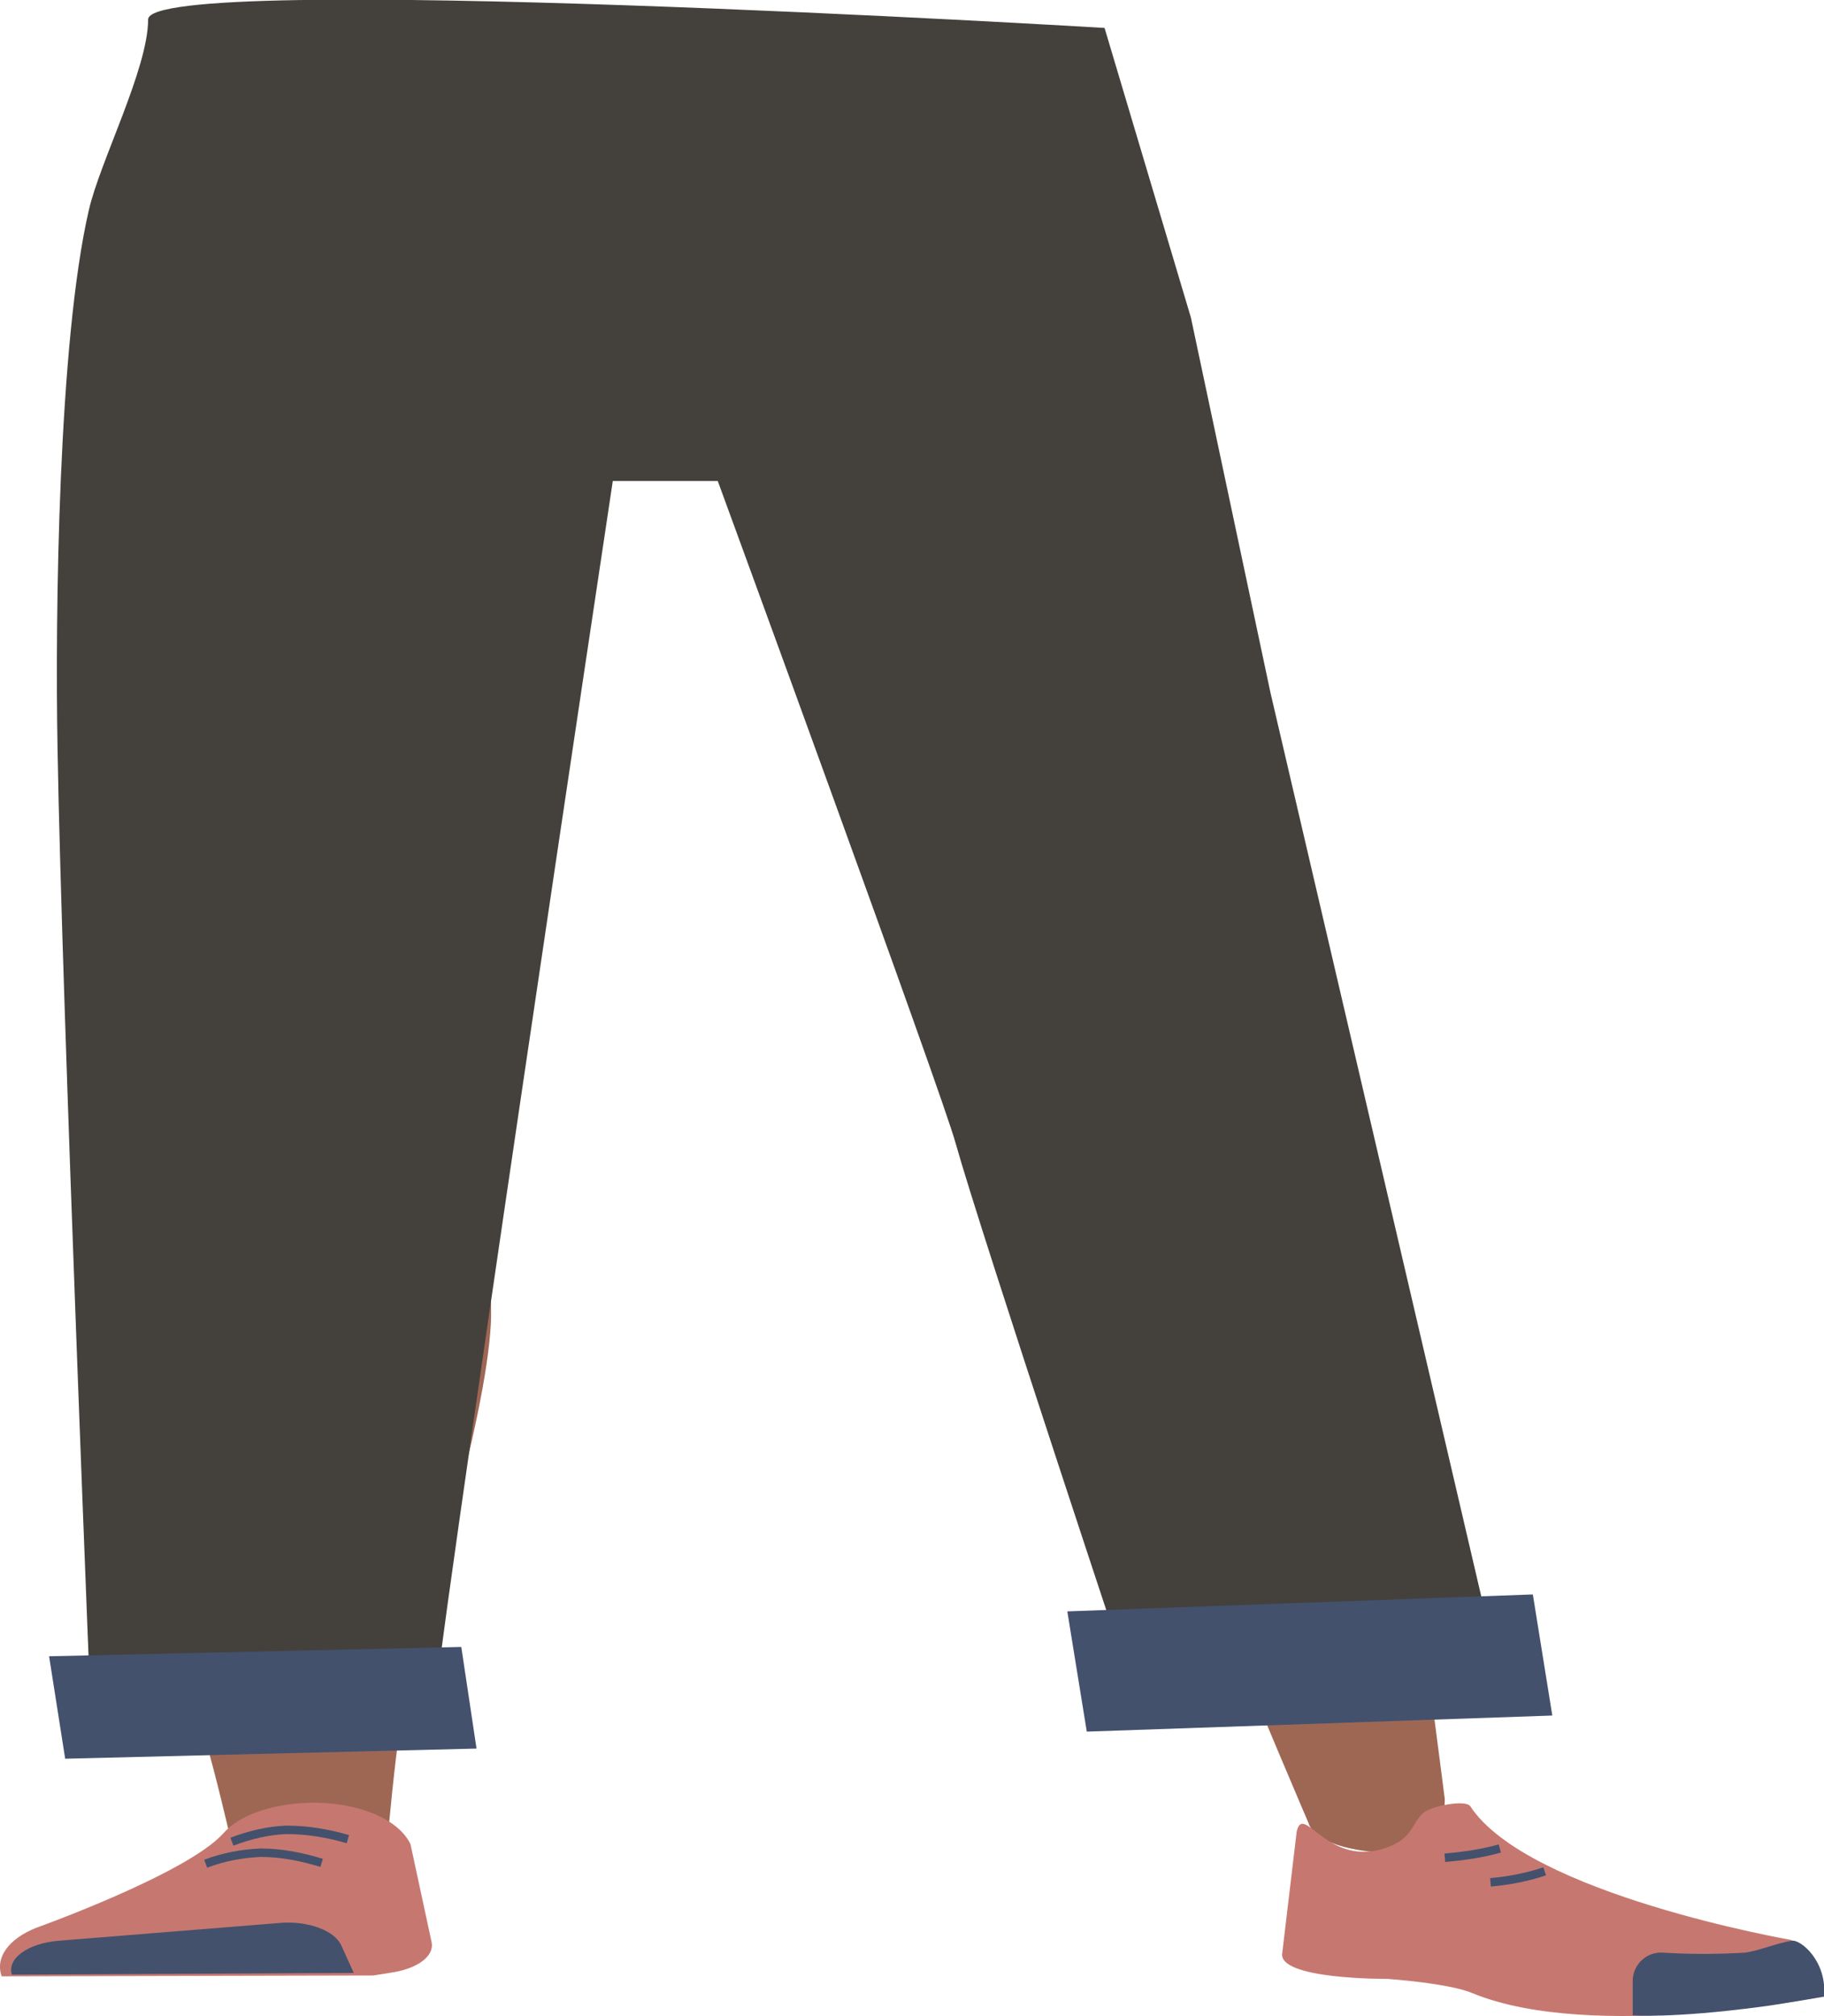 <?xml version="1.0" encoding="utf-8"?>
<!-- Generator: Adobe Illustrator 26.0.1, SVG Export Plug-In . SVG Version: 6.00 Build 0)  -->
<svg version="1.1" id="Calque_1" xmlns="http://www.w3.org/2000/svg" xmlns:xlink="http://www.w3.org/1999/xlink" x="0px" y="0px"
	 viewBox="0 0 215.5 238.1" style="enable-background:new 0 0 215.5 238.1;" xml:space="preserve">
<style type="text/css">
	.st0{fill:#F2AA56;}
	.st1{fill:#9E6754;}
	.st2{fill:#C67870;}
	.st3{fill:#43516D;}
	.st4{fill:none;stroke:#43516D;stroke-miterlimit:10;}
	.st5{fill:#44413D;}
</style>
<g id="Calque_9">
	<path class="st0" d="M18.4,127.4c1.3,5.9,9,10.3,18.1,10.4l0,0c8.7,0.1,16.1-3.8,17.7-9.3c0,0,9.4-39.3,9.6-53.4
		c0-3.3-1.7-13.3-1.7-13.3l-4.2-23.3c0,0-2.9-11-20.9-12.3c-20.6-1.6-21,5.6-21,5.6s-6.6,37-6.4,48.7
		C9.9,91.2,18.4,127.4,18.4,127.4z"/>
	<path class="st1" d="M36.4,118.1c-9.8,0.1-15.6,2.8-17.1,7.2c0,0-1.6,19.5-1.8,27.7c-0.4,13.2,2.6,40,6.9,53
		c0.9,2.8,2.9,11.4,2.9,11.4c0.7,2.5,4.9,4.4,9.7,4.3l0,0c4.7-0.1,8.5-2.1,8.8-4.6c0,0,0.9-9.9,1.5-13.2
		c2.4-11.9,10.1-35.7,10.7-47.7c0.3-7.2-2.5-29.3-2.5-29.3C54.4,119.6,44.8,118.1,36.4,118.1L36.4,118.1z"/>
	<path class="st1" d="M143.1,114.3c9.8-0.6,7.7-4.4,10.2-0.1c0,0,4.1,15.2,6.2,23.5c3.4,13.2,11.2,74.8,11.2,74.8
		c-0.1,2.6-0.1,6.1-4.9,6.3l0,0c-4.7,0.2-10.4-0.9-11.2-3.5c0,0-21-49-24.3-61.1c-2-7.3-4.2-29.8-4.2-29.8
		C125.5,117.1,134.7,115,143.1,114.3L143.1,114.3z"/>
	<path class="st2" d="M36.7,212.9L36.7,212.9c-4.4,0.1-8.4,1.4-10.3,3.6l0,0c-4.3,4.8-22.2,11.2-22.2,11.2c-3.2,1.3-4.8,3.5-4,5.7
		l0,0l43.9-0.1l2.5-0.4c2.8-0.5,4.7-1.9,4.4-3.5l-2.5-11.6C47.1,214.8,42.2,212.8,36.7,212.9z"/>
	<path class="st3" d="M1.4,233.2L1.4,233.2c-0.6-1.9,1.9-3.7,5.5-4l26.1-2.1c3.4-0.3,6.5,0.9,7.3,2.6l1.5,3.3L1.4,233.2z"/>
	<path class="st4" d="M27.4,217.5c2.1-0.8,4.2-1.3,6.4-1.4c2.5,0,4.9,0.4,7.3,1.1"/>
	<path class="st4" d="M24.3,220.1c2.1-0.8,4.3-1.2,6.5-1.3c2.5,0,4.9,0.5,7.2,1.2"/>
	<path class="st2" d="M163.2,218.4c3.9-1.1,3.5-3.2,5.1-4.4c0.9-0.7,4.8-1.5,5.4-0.7c6.8,10.4,37.9,15.8,37.9,15.8
		c3.3,1.7,4.1,4.2,3.6,6.7l0,0c0,0-27.1,5.4-41.2-0.4c-2.8-1.2-10.1-1.7-10.1-1.7s-13.1,0.1-12.4-3.1l1.7-14.3
		C154,212.9,156.6,220.2,163.2,218.4z"/>
	<path class="st3" d="M215.5,235.8c0.4-4.2-2.8-6.8-3.8-6.6c-1.5,0.2-4,1.2-5.5,1.4c-3.3,0.2-6.5,0.2-9.8,0
		c-1.8-0.1-3.4,1.3-3.5,3.2c0,0.1,0,0.1,0,0.2v4c0,0,4.5,0.4,15.1-1C209.7,236.8,215.5,235.8,215.5,235.8z"/>
	<path class="st4" d="M177.2,218.3c-2.1,0.6-4.3,0.9-6.5,1.1"/>
	<path class="st4" d="M182.5,221c-2.1,0.7-4.2,1.1-6.4,1.3"/>
	<path class="st5" d="M51.1,203.9L51.1,203.9c-0.5-2.3,21.3-147.1,21.3-147.1h12.4c0,0,26.6,72.6,28.1,78.2
		c3,10.7,21.5,66.3,21.5,66.3s39-0.7,40.5,1.3s0.1-14.1,0.1-14.1L150.1,81.8l-9.4-44.3L130.5,3.3c0,0-113-6.8-113-1
		s-5.7,16.8-7,22.5c-3.6,15.5-4,47.8-3.7,63.7c0.5,29.5,4.1,118,4.1,118L51.1,203.9"/>
	<polygon class="st3" points="56.3,206.5 7.7,207.7 5.8,195.6 54.5,194.5 	"/>
	<polygon class="st3" points="183.4,202.6 128.4,204.5 126.1,190.3 181.1,188.3 	"/>
</g>
</svg>
